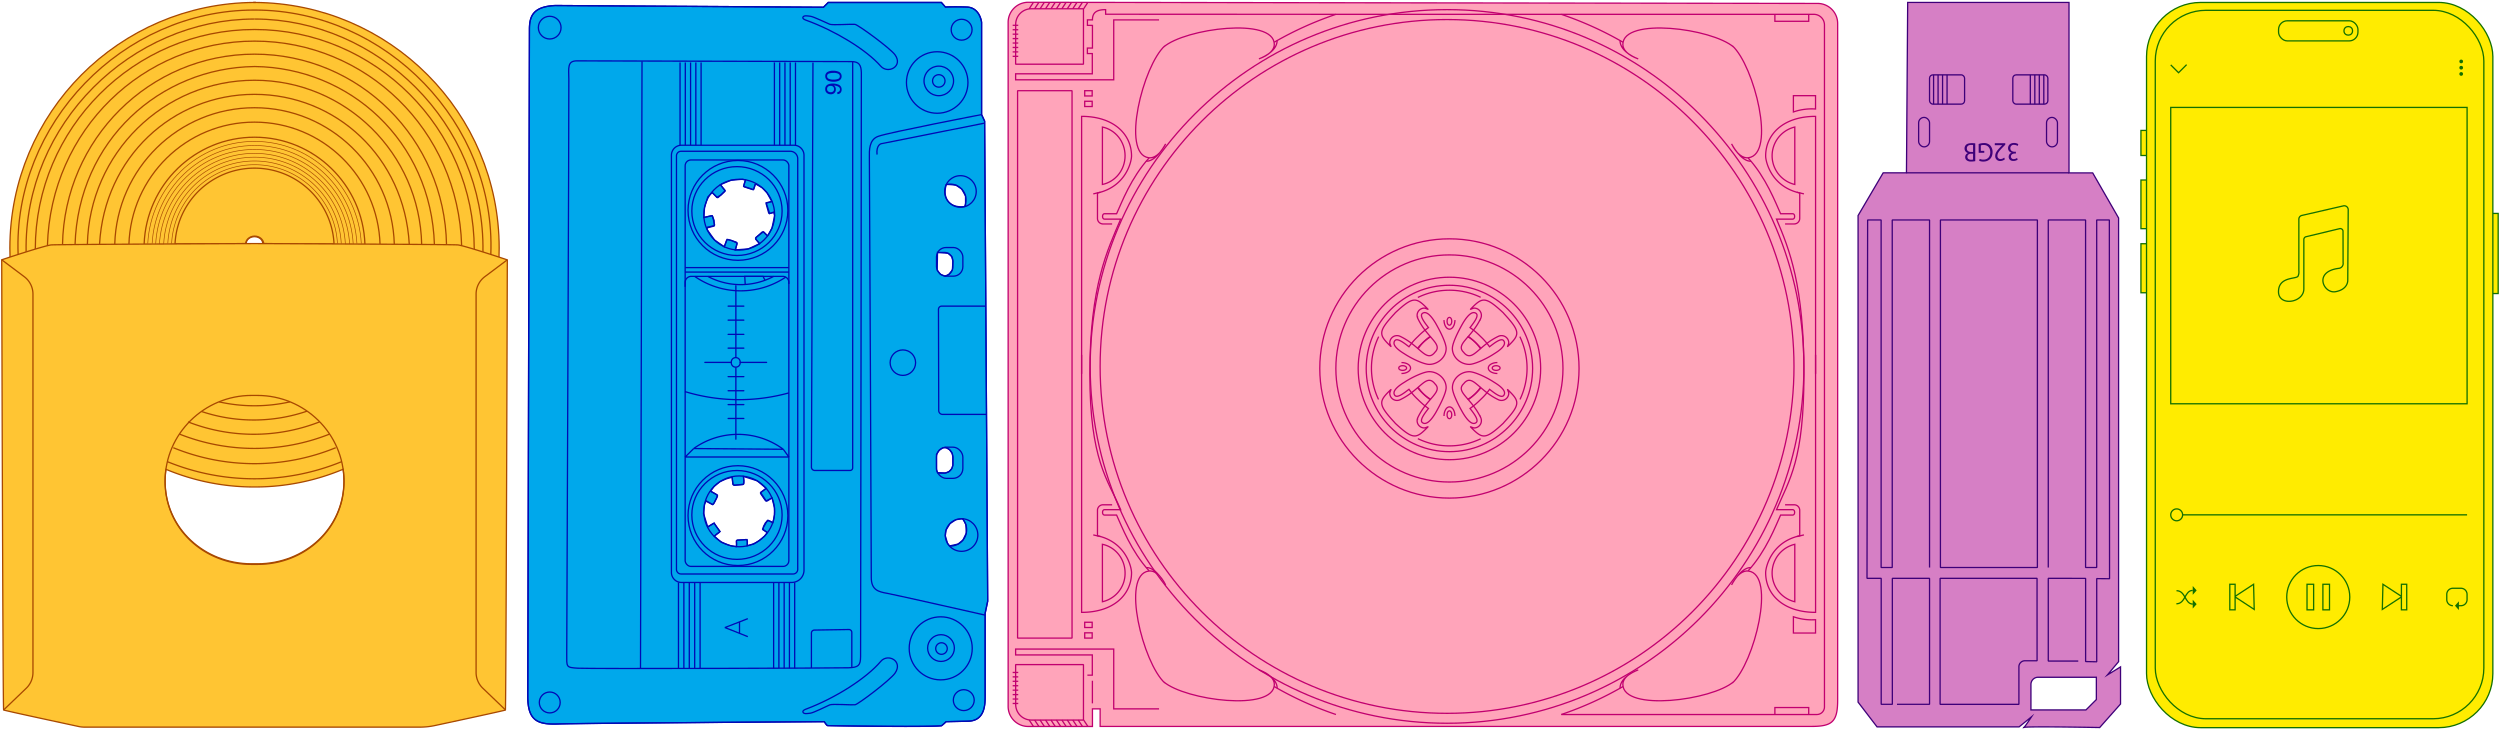 <svg xmlns="http://www.w3.org/2000/svg" viewBox="0 0 1920 560.32">
    <g id="_1280" data-name="1280">
        <a href="../website/vinyl.html" target="_top">
            <g id="Vinyl">
                <path
                    d="M195.47,1.89C91.61,2.41,7.58,86.71,7.58,190.62c0,2.31.12,6.9.12,6.9H383.24c.08-2.29.13-4.59.13-6.9C383.37,86.71,299.33,2.41,195.47,1.89ZM188.59,187.6c0-3.46,3.16-6.26,7-6.26s7,2.8,7,6.26Z"
                    fill="#ffc533" stroke="#a84800" stroke-miterlimit="10" />
                <path d="M194.49,1.87l1,0,1,0Z" fill="#ffc533" stroke="#a84800" stroke-miterlimit="10" />
                <path
                    d="M134.42,187.34a61.13,61.13,0,0,1,122.12,0l-54.75-.28c0-2.91-2.84-5.27-6.34-5.27h0c-3.5,0-6.34,2.36-6.34,5.27Z"
                    fill="none" stroke="#a84800" stroke-miterlimit="10" />
                <path d="M27.11,191.31C27.11,98.55,103,22.66,195.48,22.66S364.22,98.78,364.22,191.55" fill="none"
                    stroke="#a84800" stroke-miterlimit="10" />
                <path d="M195.47,14.62c94.39,0,177.26,80.5,175.42,178.86" fill="none" stroke="#a84800"
                    stroke-miterlimit="10" />
                <path d="M195.47,14.62c-94.38,0-177.25,80.5-175.41,178.86" fill="none" stroke="#a84800"
                    stroke-miterlimit="10" />
                <path d="M354.54,188.69c-2.47-89-73.64-157.11-159.06-157.11h0c-85.42,0-156.59,68.12-159.06,157.11"
                    fill="none" stroke="#a84800" stroke-miterlimit="10" />
                <path d="M376.94,195.42C381,95.32,296.75,7.72,195.67,7.72h-.48C94.1,7.72,9.83,95.32,13.92,195.42"
                    fill="none" stroke="#a84800" stroke-miterlimit="10" />
                <path d="M48,188C49.42,106.89,114.9,41.6,195.48,41.6S341.54,106.89,342.93,188" fill="none" stroke="#a84800"
                    stroke-miterlimit="10" />
                <path d="M333.64,188c-2.47-80.09-65.44-136-137.85-136.9h-.31C123.07,52,60.1,107.87,57.63,188" fill="none"
                    stroke="#a84800" stroke-miterlimit="10" />
                <path d="M67.11,187.75c1.52-69.92,58.41-126.12,128.37-126.12s126.85,56.2,128.37,126.11" fill="none"
                    stroke="#a84800" stroke-miterlimit="10" />
                <path d="M88.13,187.6c1.59-58.19,49.05-104.86,107.35-104.86S301.24,129.41,302.83,187.6" fill="none"
                    stroke="#a84800" stroke-miterlimit="10" />
                <path d="M99,188c1.44-52.27,44.06-94.2,96.44-94.2s95,41.93,96.44,94.2" fill="none" stroke="#a84800"
                    stroke-miterlimit="10" />
                <path d="M76.46,187.46c3.76-66.72,56.3-115,118.83-115h.19c62.52,0,115.07,48.27,118.83,115" fill="none"
                    stroke="#a84800" stroke-miterlimit="10" />
                <path d="M110.69,187.46c1.65-45.61,39-82.08,84.79-82.08s83.14,36.47,84.79,82.08" fill="none"
                    stroke="#a84800" stroke-miterlimit="10" />
                <path d="M131.81,187.06a63.75,63.75,0,0,1,127.34,0" fill="none" stroke="#a84800" stroke-miterlimit="10"
                    stroke-width="0.5" />
                <path d="M128.88,187.06a66.68,66.68,0,0,1,133.2,0" fill="none" stroke="#a84800" stroke-miterlimit="10"
                    stroke-width="0.5" />
                <path d="M125.72,187.28c1.94-37,32.43-66.57,69.76-66.57s67.82,29.55,69.76,66.57" fill="none"
                    stroke="#a84800" stroke-miterlimit="10" stroke-width="0.5" />
                <path d="M122.4,188c2-38.78,34-70.23,73.08-70.23s71,31.45,73.08,70.23" fill="none" stroke="#a84800"
                    stroke-miterlimit="10" stroke-width="0.5" />
                <path d="M119.58,187.27c2.11-40.24,35.25-72.49,75.83-72.49s73.73,32.25,75.84,72.49" fill="none"
                    stroke="#a84800" stroke-miterlimit="10" stroke-width="0.5" />
                <path d="M116.85,187.06c2.19-41.71,36.55-75.32,78.63-75.32s76.44,33.61,78.63,75.32" fill="none"
                    stroke="#a84800" stroke-miterlimit="10" stroke-width="0.5" />
                <path d="M113.48,187.06c2.28-43.5,38.12-78.47,82-78.47s79.72,35,82,78.47" fill="none" stroke="#a84800"
                    stroke-miterlimit="10" stroke-width="0.5" />
                <path
                    d="M351.68,188.11c-2.72-.31-79-.73-156.21-1.05-77.2.32-153.49.74-156.21,1.05-5.52.64-37.94,11.41-37.94,11.41S2.2,544.77,2.78,545.25,50,555.69,60.58,558a20.73,20.73,0,0,0,4.23.44H322.53a54.35,54.35,0,0,0,11.37-1.2c14.81-3.17,53.79-11.54,54.26-11.94s1.46-345.73,1.46-345.73S357.21,188.75,351.68,188.11ZM197.89,433.45h-4.84c-36.2,0-66.25-27.27-66.25-63.57a65.48,65.48,0,0,1,.53-8.33l.18-1.1A175.08,175.08,0,0,0,195,374h1a175.13,175.13,0,0,0,67.49-13.59l.17,1.1a63.69,63.69,0,0,1,.54,8.33C264.15,406.18,234.09,433.45,197.89,433.45Z"
                    fill="#ffc533" stroke="#a84800" stroke-miterlimit="10" />
                <polygon points="195.46 187.06 195.47 187.06 195.48 187.06 195.46 187.06" fill="#ffc533" stroke="#a84800"
                    stroke-miterlimit="10" />
                <path
                    d="M197.7,303.7c36.3,0,66.45,29.44,66.45,65.74S234,433,197.7,433h-4.46c-36.3,0-66.44-27.26-66.44-63.57s30.14-65.74,66.44-65.74Z"
                    fill="none" stroke="#a84800" stroke-miterlimit="10" />
                <path d="M1.32,199.52l17.32,13a16.69,16.69,0,0,1,6.67,13.35V516.5a16.74,16.74,0,0,1-5.15,12.07L2.78,545.25"
                    fill="none" stroke="#a84800" stroke-miterlimit="10" />
                <path d="M389.62,199.52l-17.32,13a16.71,16.71,0,0,0-6.66,13.35V516.51a16.7,16.7,0,0,0,5.13,12l17.39,16.69"
                    fill="none" stroke="#a84800" stroke-miterlimit="10" />
                <path d="M133.09,343.84a164.85,164.85,0,0,0,124.77,0" fill="none" stroke="#a84800" stroke-miterlimit="10" />
                <path d="M137.79,333.36a156.29,156.29,0,0,0,115.37,0" fill="none" stroke="#a84800" stroke-miterlimit="10" />
                <path d="M128.58,354.57a176.82,176.82,0,0,0,133.78,0" fill="none" stroke="#a84800" stroke-miterlimit="10" />
                <path d="M144.39,324a138.77,138.77,0,0,0,101.05,0" fill="none" stroke="#a84800" stroke-miterlimit="10" />
                <path d="M154.7,316a126.49,126.49,0,0,0,81.18-.26" fill="none" stroke="#a84800" stroke-miterlimit="10" />
                <path d="M168.16,308.61a124.79,124.79,0,0,0,54.62,0" fill="none" stroke="#a84800" stroke-miterlimit="10" />
            </g>
        </a>

        <a href="../website/cassette.html" target="_top">
            <g id="Kassett">
                <path
                    d="M428.8,556c15.85-.58,204.25-1.76,204.25-1.76s1.74,2.82,2.47,3,86,1.32,87.72,0a40.4,40.4,0,0,0,3.37-3l16.85-.37c13.14-.29,13.15-13,13.14-20V471l1.95-9.26L756.2,93.05,753.86,88V17.14S752.68,5.8,742.51,5.41s-16.43,0-16.43,0L723,1.89H636.08l-3.67,3.66L426.55,4.23C409.14,5,406.6,12.65,406.6,22.62s-1.27,512.28-1.27,512.28C405.33,553.68,413,556.62,428.8,556Zm313.28-146.5-2.6,5.31-3.68,3-6.57,1.48-1.54-2.07L726,411.49l.62-4.48,3-4.91,4.59-3,5.33-.73,2.26,4.5ZM726.69,141.78c1.82-.32,7.61.48,7.61.48l4.29,2.93,2.94,5.3v8C732.5,160.1,723,155.51,726.69,141.78ZM720,193.84l8.07.67,2.88,2.53.87,3.6-.4,6.69-2.78,3.46-2.73,1.31-3.69-1.44-2.43-3.14ZM719.22,349l2.17-3.23,2.81-1.83h2.62l2.41,1.45,2,2.77.59,2.9,0,6.27-.91,2.7-2.06,2.18-2.89,1.09L720,363l-.74-2.08ZM541.09,159.36l2.48-8.06,3.39-3.44,3.62,3.67,3-1.7,3.25-3.26-3.57-4.73,8.2-3.43,8.8-.73,2.32.44-1.46,5,7.44,2.49,1.61-4.39,5.19,3,3.69,3.84,3.69,6.68-4.35,1,2.7,8.27,3.08-1.13.72,2.81-2,9.49-3.4,6-3.35-3.08-5.5,4.28-.22,1.29,2.91,3.48-8.68,4-9.76.75,1.13-5.2-4.15-2-3.46-.83-2.18,5.61-7.45-5.14-5.7-8v-1.83l5.47-1.21-.16-4.15L547,165.67,540.6,167Zm0,228,1.21-2.77,5.06,3,1.17-1.45,1.85-3.6.59-2.18-1.69-1.14-3.47-2.06,2.61-3.56,4.53-3.7s4.75-2.09,4.89-2.14l4.44-1.27.48,4.37.41,1.32.91.5,6.88-.82.39-2.67-.4-3.31,10.62,3.41,6.86,5.76-4.23,3.31,4.23,6.35,4.48-2.32,1.9,7.64v5.35l-1,5.19-.26.83-1.9-1-1.83-.58-1.92,1.56-1.55,2.9-.27,2.29,1.67,1.37,1.47,1.07-1.95,2.63-4.33,3.62s-4.31,2.88-4.61,2.75a34,34,0,0,0-4.47,1.18L574,416l-.23-1.59h-1.23l-6,.42s-.94.25-.94.57.08,2.51.08,2.51l-.25,1.91-4.5-.76-7-2.61-5.24-4.61,1.95-1.9,2.42-1.74-2.58-3.41-2.1-3-4.85,2.88-3.23-10.36Z"
                    fill="#00a8eb" stroke="#0009b5" stroke-miterlimit="10" />
                <path
                    d="M753.86,88V17.14S752.68,5.8,742.51,5.41s-16.43,0-16.43,0L723,1.89H636.08l-3.67,3.66L426.55,4.23C409.14,5,406.6,12.65,406.6,22.62s-1.27,512.28-1.27,512.28c0,18.78,7.63,21.72,23.47,21.13s204.25-1.76,204.25-1.76,1.74,2.82,2.47,3,86,1.32,87.72,0a40.4,40.4,0,0,0,3.37-3l16.85-.37c13.14-.29,13.15-13,13.14-20V471l1.95-9.26L756.2,93.05Z"
                    fill="none" stroke="#0009b5" stroke-miterlimit="10" />
                <circle cx="723.06" cy="498.08" r="4.44" fill="none" stroke="#0009b5" stroke-miterlimit="10" />
                <circle cx="722.69" cy="497.71" r="10.27" fill="none" stroke="#0009b5" stroke-miterlimit="10" />
                <circle cx="722.47" cy="497.93" r="24.21" fill="none" stroke="#0009b5" stroke-miterlimit="10" />
                <circle cx="738.47" cy="410.9" r="12.52" fill="none" stroke="#0009b5" stroke-miterlimit="10" />
                <path d="M739.08,398.38a12.52,12.52,0,0,1-9.22,21l-.63,0" fill="none" stroke="#0009b5"
                    stroke-miterlimit="10" />
                <circle cx="693.4" cy="278.52" r="9.78" fill="none" stroke="#0009b5" stroke-miterlimit="10" />
                <circle cx="737.62" cy="147.05" r="12.13" fill="none" stroke="#0009b5" stroke-miterlimit="10" />
                <path d="M726.69,141.78a12.14,12.14,0,0,1,14,17" fill="none" stroke="#0009b5" stroke-miterlimit="10" />
                <circle cx="720.99" cy="62.14" r="4.79" fill="none" stroke="#0009b5" stroke-miterlimit="10" />
                <circle cx="720.99" cy="62.14" r="11.35" fill="none" stroke="#0009b5" stroke-miterlimit="10" />
                <circle cx="719.77" cy="63.36" r="23.62" fill="none" stroke="#0009b5" stroke-miterlimit="10" />
                <circle cx="738.53" cy="22.82" r="8.02" fill="none" stroke="#0009b5" stroke-miterlimit="10" />
                <circle cx="740.17" cy="537.71" r="8.02" fill="none" stroke="#0009b5" stroke-miterlimit="10" />
                <circle cx="422.21" cy="539.5" r="8.02" fill="none" stroke="#0009b5" stroke-miterlimit="10" />
                <rect x="719.22" y="343.43" width="20.26" height="23.97" rx="7.62"
                    transform="translate(1458.7 710.82) rotate(180)" fill="none" stroke="#0009b5" stroke-miterlimit="10" />
                <path d="M725.52,343.54a7.61,7.61,0,0,1,6.26,7.48v5.49a6.8,6.8,0,0,1-6.81,6.81h-3a7.3,7.3,0,0,1-2-.28"
                    fill="none" stroke="#0009b5" stroke-miterlimit="10" />
                <rect x="719.22" y="190.1" width="20.26" height="22" rx="7.3"
                    transform="translate(1458.7 402.2) rotate(180)" fill="none" stroke="#0009b5" stroke-miterlimit="10" />
                <path d="M725.52,212a7.18,7.18,0,0,0,6.26-6.87v-5a6.54,6.54,0,0,0-6.81-6.25h-3a8.59,8.59,0,0,0-2,.25"
                    fill="none" stroke="#0009b5" stroke-miterlimit="10" />
                <circle cx="422.17" cy="21.22" r="8.72" fill="none" stroke="#0009b5" stroke-miterlimit="10" />
                <path
                    d="M619.06,544.59c22.5-8.44,46.38-23.66,57.32-36.61,5.53-6.53,17.43-.24,11,9-3.74,5.36-28.32,24-30.74,24.29s-17.24-.81-19.37.07-12.4,6.09-14.89,6.38-4.84.81-5.65-.66S619.06,544.59,619.06,544.59Z"
                    fill="none" stroke="#0009b5" stroke-miterlimit="10" />
                <path
                    d="M619.06,15.52c22.5,8.13,46.38,22.79,57.32,35.27,5.53,6.29,17.43.23,11-8.69C683.6,36.94,659,19,656.6,18.7s-17.24.77-19.37-.07-12.4-5.87-14.89-6.15-4.84-.78-5.65.63S619.06,15.52,619.06,15.52Z"
                    fill="none" stroke="#0009b5" stroke-miterlimit="10" />
                <path
                    d="M753.86,88s-70.92,13.64-79.43,16.72c-7.07,2.56-6.83,10.81-6.75,16.44.07,5.29,1.52,312.81,1.46,322.21-.06,9.89,5.58,11.13,12.33,12.33,6.1,1.08,75.13,16.73,75.13,16.73"
                    fill="none" stroke="#0009b5" stroke-miterlimit="10" />
                <path d="M756.21,94.54l-79.42,15.82s-4,.81-3.23,8.33" fill="none" stroke="#0009b5" stroke-miterlimit="10" />
                <path d="M624.35,48.08l-1.17,310.68a2.55,2.55,0,0,0,2.55,2.56h27.13a2,2,0,0,0,2-2V47.3" fill="none"
                    stroke="#0009b5" stroke-miterlimit="10" />
                <path
                    d="M661.52,55.89c-.17-6-1.7-8.59-7.76-8.59l-210.69-.56c-7.45,0-6.34,5.23-6.2,14.23.19,11.44-1.61,431.09-1.61,441.21s-.73,10.42,8.51,11,200.09-.06,207.88-.32,9.21-1.88,9.28-8.58c0,0,.68-440,.59-448.4"
                    fill="none" stroke="#0009b5" stroke-miterlimit="10" />
                <path
                    d="M525,111.53h84.72a7.7,7.7,0,0,1,7.7,7.7V439.61a7.7,7.7,0,0,1-7.7,7.7H523.31a7.7,7.7,0,0,1-7.7-7.7V121A9.43,9.43,0,0,1,525,111.53Z"
                    transform="translate(1133.08 558.85) rotate(180)" fill="none" stroke="#0009b5" stroke-miterlimit="10" />
                <path
                    d="M523,116.18h86.09a3.53,3.53,0,0,1,3.53,3.53V437.29a3.53,3.53,0,0,1-3.53,3.53H525.24a5.74,5.74,0,0,1-5.74-5.74V119.71A3.53,3.53,0,0,1,523,116.18Z"
                    transform="translate(1132.15 557) rotate(180)" fill="none" stroke="#0009b5" stroke-miterlimit="10" />
                <rect x="526.2" y="122.84" width="79.64" height="312.16" rx="4.45"
                    transform="translate(1132.04 557.85) rotate(180)" fill="none" stroke="#0009b5" stroke-miterlimit="10" />
                <polyline points="532.74 344.49 526.2 350.98 605.84 350.98 601.55 345.04" fill="none" stroke="#0009b5"
                    stroke-linejoin="bevel" />
                <line x1="605.84" y1="205.52" x2="526.2" y2="205.52" fill="none" stroke="#0009b5" stroke-miterlimit="10" />
                <line x1="526.2" y1="208.96" x2="605.84" y2="208.96" fill="none" stroke="#0009b5" stroke-miterlimit="10" />
                <path d="M605.84,218.06V216.9a4.65,4.65,0,0,0-4.65-4.65H530.85a4.65,4.65,0,0,0-4.65,4.65v3.39" fill="none"
                    stroke="#0009b5" stroke-miterlimit="10" />
                <path d="M603.43,212.83a61.9,61.9,0,0,1-69.92-.58" fill="none" stroke="#0009b5" stroke-miterlimit="10" />
                <path d="M594.19,212.25a53.69,53.69,0,0,1-50.62,0" fill="none" stroke="#0009b5" stroke-miterlimit="10" />
                <polyline points="572.33 218.48 571.97 212.25 586.04 212.25 587.49 215.25" fill="none" stroke="#0009b5"
                    stroke-miterlimit="10" />
                <circle cx="566.74" cy="161.58" r="38.33" fill="none" stroke="#0009b5" stroke-miterlimit="10" />
                <circle cx="567.72" cy="164.87" r="27.19" fill="none" stroke="#0009b5" stroke-miterlimit="10" />
                <ellipse cx="565.99" cy="162.09" rx="34.67" ry="34.12" fill="none" stroke="#0009b5"
                    stroke-miterlimit="10" />
                <circle cx="566.74" cy="395.99" r="38.33" fill="none" stroke="#0009b5" stroke-miterlimit="10" />
                <circle cx="567.72" cy="392.71" r="27.19" fill="none" stroke="#0009b5" stroke-miterlimit="10" />
                <ellipse cx="565.99" cy="395.48" rx="34.67" ry="34.12" fill="none" stroke="#0009b5"
                    stroke-miterlimit="10" />
                <path d="M605.84,301.74a142.8,142.8,0,0,1-79.8-1" fill="none" stroke="#0009b5" stroke-miterlimit="10" />
                <path d="M532.74,344.48a58.58,58.58,0,0,1,68.81.56Z" fill="none" stroke="#0009b5" stroke-linejoin="bevel" />
                <line x1="565.15" y1="282.59" x2="565.15" y2="337.28" fill="none" stroke="#0009b5" stroke-linecap="round"
                    stroke-miterlimit="10" />
                <line x1="565.15" y1="219.44" x2="565.15" y2="274.47" fill="none" stroke="#0009b5" stroke-linecap="round"
                    stroke-miterlimit="10" />
                <line x1="571.25" y1="321.39" x2="559.21" y2="321.39" fill="none" stroke="#0009b5" stroke-linecap="round"
                    stroke-miterlimit="10" />
                <line x1="571.25" y1="310.74" x2="559.21" y2="310.74" fill="none" stroke="#0009b5" stroke-linecap="round"
                    stroke-miterlimit="10" />
                <line x1="571.25" y1="300.09" x2="559.21" y2="300.09" fill="none" stroke="#0009b5" stroke-linecap="round"
                    stroke-miterlimit="10" />
                <line x1="571.25" y1="289.25" x2="559.21" y2="289.25" fill="none" stroke="#0009b5" stroke-linecap="round"
                    stroke-miterlimit="10" />
                <line x1="571.25" y1="256.8" x2="559.21" y2="256.8" fill="none" stroke="#0009b5" stroke-linecap="round"
                    stroke-miterlimit="10" />
                <line x1="571.25" y1="245.87" x2="559.21" y2="245.87" fill="none" stroke="#0009b5" stroke-linecap="round"
                    stroke-miterlimit="10" />
                <line x1="571.25" y1="235.11" x2="559.21" y2="235.11" fill="none" stroke="#0009b5" stroke-linecap="round"
                    stroke-miterlimit="10" />
                <line x1="571.25" y1="267.37" x2="559.21" y2="267.37" fill="none" stroke="#0009b5" stroke-linecap="round"
                    stroke-miterlimit="10" />
                <ellipse cx="565.05" cy="278.31" rx="3.45" ry="3.67" fill="none" stroke="#0009b5" stroke-linecap="round"
                    stroke-miterlimit="10" />
                <line x1="561.59" y1="278.31" x2="541.34" y2="278.31" fill="none" stroke="#0009b5" stroke-linecap="round"
                    stroke-miterlimit="10" />
                <line x1="568.5" y1="278.31" x2="588.74" y2="278.31" fill="none" stroke="#0009b5" stroke-linecap="round"
                    stroke-miterlimit="10" />
                <line x1="610.93" y1="111.53" x2="610.93" y2="47.98" fill="none" stroke="#0009b5" stroke-miterlimit="10" />
                <line x1="606.88" y1="111.53" x2="606.88" y2="47.98" fill="none" stroke="#0009b5" stroke-miterlimit="10" />
                <line x1="602.84" y1="111.53" x2="602.84" y2="47.98" fill="none" stroke="#0009b5" stroke-miterlimit="10" />
                <line x1="598.8" y1="111.53" x2="598.8" y2="47.98" fill="none" stroke="#0009b5" stroke-miterlimit="10" />
                <line x1="594.75" y1="111.53" x2="594.75" y2="47.98" fill="none" stroke="#0009b5" stroke-miterlimit="10" />
                <line x1="538.44" y1="111.53" x2="538.44" y2="47.98" fill="none" stroke="#0009b5" stroke-miterlimit="10" />
                <line x1="534.4" y1="111.53" x2="534.4" y2="47.98" fill="none" stroke="#0009b5" stroke-miterlimit="10" />
                <line x1="530.36" y1="111.53" x2="530.36" y2="47.98" fill="none" stroke="#0009b5" stroke-miterlimit="10" />
                <line x1="526.31" y1="111.53" x2="526.31" y2="47.98" fill="none" stroke="#0009b5" stroke-miterlimit="10" />
                <line x1="522.27" y1="111.53" x2="522.27" y2="47.98" fill="none" stroke="#0009b5" stroke-miterlimit="10" />
                <line x1="610.32" y1="513.3" x2="610.32" y2="447.31" fill="none" stroke="#0009b5" stroke-miterlimit="10" />
                <line x1="606.28" y1="513.3" x2="606.28" y2="447.31" fill="none" stroke="#0009b5" stroke-miterlimit="10" />
                <line x1="602.23" y1="513.3" x2="602.23" y2="447.31" fill="none" stroke="#0009b5" stroke-miterlimit="10" />
                <line x1="598.19" y1="513.3" x2="598.19" y2="447.31" fill="none" stroke="#0009b5" stroke-miterlimit="10" />
                <line x1="594.15" y1="513.3" x2="594.15" y2="447.31" fill="none" stroke="#0009b5" stroke-miterlimit="10" />
                <line x1="537.68" y1="513.3" x2="537.68" y2="447.31" fill="none" stroke="#0009b5" stroke-miterlimit="10" />
                <line x1="533.52" y1="513.3" x2="533.52" y2="447.31" fill="none" stroke="#0009b5" stroke-miterlimit="10" />
                <line x1="529.37" y1="513.3" x2="529.37" y2="447.31" fill="none" stroke="#0009b5" stroke-miterlimit="10" />
                <line x1="525.21" y1="513.3" x2="525.21" y2="447.31" fill="none" stroke="#0009b5" stroke-miterlimit="10" />
                <line x1="521.06" y1="513.3" x2="521.06" y2="447.31" fill="none" stroke="#0009b5" stroke-miterlimit="10" />
                <line x1="491.9" y1="513.3" x2="493.07" y2="47.11" fill="none" stroke="#0009b5" stroke-miterlimit="10" />
                <path d="M623.17,513.08V486.19a2.29,2.29,0,0,1,2.26-2.29l26.49-.43a2.22,2.22,0,0,1,2.27,2.22v26.62"
                    fill="none" stroke="#0009b5" stroke-miterlimit="10" />
                <path d="M757.64,318.27h-33.7a3,3,0,0,1-3-2.95l-.2-77.73a2.47,2.47,0,0,1,2.47-2.48H756.6" fill="none"
                    stroke="#0009b5" stroke-miterlimit="10" />
                <polyline points="574.33 475.12 556.74 481.96 574.33 488.95" fill="none" stroke="#0009b5"
                    stroke-linejoin="bevel" />
                <line x1="567.94" y1="477.61" x2="567.94" y2="486.41" fill="none" stroke="#0009b5"
                    stroke-linejoin="bevel" />
                <path d="M574,419.15l-.18-3.92a.89.89,0,0,0-.94-.84l-6.51.43a.86.86,0,0,0-.8.89l.15,4.09" fill="none"
                    stroke="#0009b5" stroke-miterlimit="10" />
                <path d="M548.39,411.82l3.9-2.84a.91.91,0,0,0,.21-1.24l-3.69-5.45a.79.79,0,0,0-1.07-.23l-4.39,2.7"
                    fill="none" stroke="#0009b5" stroke-miterlimit="10" />
                <path d="M541.74,384.69l5,2.55a1,1,0,0,0,1.39-.45l2.78-5.4a1.13,1.13,0,0,0-.46-1.51l-5.06-2.72" fill="none"
                    stroke="#0009b5" stroke-miterlimit="10" />
                <path d="M562.25,366.07l.56,5.57a1.15,1.15,0,0,0,1.22,1l6-.38a1.42,1.42,0,0,0,1.33-1.54l-.42-5.06"
                    fill="none" stroke="#0009b5" stroke-miterlimit="10" />
                <path d="M588.4,375.05l-3.86,2.81a1,1,0,0,0-.25,1.44l3.31,4.84a1.45,1.45,0,0,0,2,.4l3.3-2.15" fill="none"
                    stroke="#0009b5" stroke-miterlimit="10" />
                <path d="M593.49,401.4l-3.41-1.76a.65.65,0,0,0-.87.26l-3.48,6.18a.62.62,0,0,0,.22.83l3.51,2.12" fill="none"
                    stroke="#0009b5" stroke-miterlimit="10" />
                <path d="M580.19,141.21,579.07,145a.87.87,0,0,1-1.11.59l-6.21-2a.85.85,0,0,1-.57-1.05l1.12-3.93" fill="none"
                    stroke="#0009b5" stroke-miterlimit="10" />
                <path d="M553.53,142.21l3.11,3.69a.91.91,0,0,1-.09,1.26l-4.88,4.41a.78.78,0,0,1-1.09,0L547,147.86"
                    fill="none" stroke="#0009b5" stroke-miterlimit="10" />
                <path d="M540.6,167l5.49-1.28a1.05,1.05,0,0,1,1.25.78l1.41,5.9a1.12,1.12,0,0,1-.81,1.35l-5.56,1.44"
                    fill="none" stroke="#0009b5" stroke-miterlimit="10" />
                <path d="M556.08,190l1.87-5.28a1.15,1.15,0,0,1,1.43-.72l5.7,1.8a1.4,1.4,0,0,1,.92,1.8l-1.6,4.82" fill="none"
                    stroke="#0009b5" stroke-miterlimit="10" />
                <path d="M583.61,187.46l-3.07-3.65a1,1,0,0,1,.1-1.45l4.37-3.91a1.43,1.43,0,0,1,2,.08l2.7,2.88" fill="none"
                    stroke="#0009b5" stroke-miterlimit="10" />
                <path d="M594.84,163.09l-3.73.9a.66.66,0,0,1-.78-.46l-1.9-6.84a.61.61,0,0,1,.41-.75l3.92-1.22" fill="none"
                    stroke="#0009b5" stroke-miterlimit="10" />
                <path
                    d="M643.07,70.71a1.94,1.94,0,0,0,1.76-1,2.22,2.22,0,0,0,.26-1.06,2.38,2.38,0,0,0-.92-1.88,7.45,7.45,0,0,0-3.73-1.1A2.77,2.77,0,0,1,641.58,67a4,4,0,0,1,.33,1.62,3.63,3.63,0,0,1-1.1,2.8,4,4,0,0,1-2.83,1,4.53,4.53,0,0,1-2.93-1,3.58,3.58,0,0,1-1.27-3,3.68,3.68,0,0,1,2.41-3.69,8.4,8.4,0,0,1,3.31-.57,10.88,10.88,0,0,1,4,.68,3.89,3.89,0,0,1,2.89,3.79,3.65,3.65,0,0,1-.94,2.72,3.2,3.2,0,0,1-2.36.93Zm-3.11-4a2.52,2.52,0,0,0-2.1-.76,2.7,2.7,0,0,0-2,.68,2.34,2.34,0,0,0-.67,1.73,2.27,2.27,0,0,0,.76,1.79,3,3,0,0,0,2,.66,2.88,2.88,0,0,0,1.9-.58,2.26,2.26,0,0,0,.7-1.85A2.61,2.61,0,0,0,640,66.71Z"
                    fill="#0009b5" />
                <path
                    d="M635.76,55.14a8.66,8.66,0,0,1,4.14-.82,10,10,0,0,1,4.12.74,3.64,3.64,0,0,1,2.34,3.52,3.52,3.52,0,0,1-1.91,3.28,8.74,8.74,0,0,1-4.29.9,10.58,10.58,0,0,1-3.58-.54,3.69,3.69,0,0,1-2.78-3.65A3.61,3.61,0,0,1,635.76,55.14Zm8.14,1.55A7.56,7.56,0,0,0,640,56a9.77,9.77,0,0,0-3.43.51,1.94,1.94,0,0,0-1.35,2,2.1,2.1,0,0,0,1.28,2,9,9,0,0,0,3.76.62,9.2,9.2,0,0,0,3-.4,2.19,2.19,0,0,0,1.73-2.1A2.17,2.17,0,0,0,643.9,56.69Z"
                    fill="#0009b5" />
            </g>
        </a>

        <a href="../website/cd.html" target="_top">
            <g id="Cd">
                <path
                    d="M1411.32,18v519.9c0,17.13-4.82,20-20.69,20H844.91V544.41H839v13.52H789.65a15.4,15.4,0,0,1-15.4-15.4V17.16a15.41,15.41,0,0,1,15.4-15.4l606.27.88a15.39,15.39,0,0,1,15.4,15.4"
                    fill="#ffa4ba" stroke="#c1006f" stroke-miterlimit="10" />
                <circle cx="1113.15" cy="282.98" r="63.9" fill="none" stroke="#c1006f" stroke-miterlimit="10" />
                <path d="M1137.15,337a55.64,55.64,0,0,1-48.24-.12" fill="none" stroke="#c1006f" stroke-miterlimit="10" />
                <path
                    d="M854.11,172h-7a4.25,4.25,0,0,1-4.25-4.26l0-19.53c21.89-4.89,26.16-24.17,26.16-28.37,0-16.83-13.75-30.47-38.34-30.47V287.14"
                    fill="none" stroke="#c1006f" stroke-miterlimit="10" />
                <path
                    d="M880.29,123.82c7.85.31,14.92-13.33,14.92-13.33-3.89,7.73-8.7,11.23-12.93,10.67-21.53-2.89-4.46-70.76,12.33-86l-1,1C910.27,21.74,978.27,13,978.67,34c.08,4.13-3.86,8.36-11.82,11.22,0,0,14-4.91,14-14.12"
                    fill="none" stroke="#c1006f" stroke-linejoin="bevel" />
                <path d="M978.51,32.48A263.47,263.47,0,0,1,1026,11" fill="none" stroke="#c1006f" stroke-linejoin="bevel" />
                <path d="M846.66,97.56c9.92,2.06,17.39,11.16,17.39,22.06s-7.48,20-17.41,22.06Z" fill="none" stroke="#c1006f"
                    stroke-miterlimit="10" />
                <rect x="781.5" y="69.66" width="41.83" height="420.39" fill="none" stroke="#c1006f"
                    stroke-linejoin="bevel" />
                <path d="M780,49.3H832.1V6.73H792.05a12,12,0,0,0-12,12Z" fill="none" stroke="#c1006f"
                    stroke-linejoin="bevel" />
                <line x1="777.73" y1="43.27" x2="782.01" y2="43.27" fill="none" stroke="#c1006f" stroke-linejoin="bevel" />
                <line x1="777.73" y1="39.86" x2="782.01" y2="39.86" fill="none" stroke="#c1006f" stroke-linejoin="bevel" />
                <line x1="777.73" y1="36.46" x2="782.01" y2="36.46" fill="none" stroke="#c1006f" stroke-linejoin="bevel" />
                <line x1="777.73" y1="33.06" x2="782.01" y2="33.06" fill="none" stroke="#c1006f" stroke-linejoin="bevel" />
                <line x1="777.73" y1="29.65" x2="782.01" y2="29.65" fill="none" stroke="#c1006f" stroke-linejoin="bevel" />
                <line x1="777.73" y1="26.25" x2="782.01" y2="26.25" fill="none" stroke="#c1006f" stroke-linejoin="bevel" />
                <line x1="777.73" y1="22.84" x2="782.01" y2="22.84" fill="none" stroke="#c1006f" stroke-linejoin="bevel" />
                <line x1="777.73" y1="19.44" x2="782.01" y2="19.44" fill="none" stroke="#c1006f" stroke-linejoin="bevel" />
                <line x1="790.42" y1="6.73" x2="793.69" y2="1.77" fill="none" stroke="#c1006f" stroke-linejoin="bevel" />
                <line x1="794.6" y1="6.73" x2="797.87" y2="1.77" fill="none" stroke="#c1006f" stroke-linejoin="bevel" />
                <line x1="798.78" y1="6.73" x2="802.05" y2="1.77" fill="none" stroke="#c1006f" stroke-linejoin="bevel" />
                <line x1="802.97" y1="6.73" x2="806.24" y2="1.77" fill="none" stroke="#c1006f" stroke-linejoin="bevel" />
                <line x1="807.15" y1="6.73" x2="810.42" y2="1.77" fill="none" stroke="#c1006f" stroke-linejoin="bevel" />
                <line x1="811.33" y1="6.73" x2="814.6" y2="1.77" fill="none" stroke="#c1006f" stroke-linejoin="bevel" />
                <line x1="815.51" y1="6.73" x2="818.78" y2="1.77" fill="none" stroke="#c1006f" stroke-linejoin="bevel" />
                <line x1="819.69" y1="6.73" x2="822.96" y2="1.77" fill="none" stroke="#c1006f" stroke-linejoin="bevel" />
                <line x1="823.88" y1="6.73" x2="827.15" y2="1.77" fill="none" stroke="#c1006f" stroke-linejoin="bevel" />
                <line x1="828.06" y1="6.73" x2="831.33" y2="1.77" fill="none" stroke="#c1006f" stroke-linejoin="bevel" />
                <line x1="832.24" y1="6.73" x2="835.51" y2="1.77" fill="none" stroke="#c1006f" stroke-linejoin="bevel" />
                <path
                    d="M890.15,15.29H855.34v46H780V56.68h58.89s0-6.31,0-5.93V41.14H835.1V36.91H839V19.52l-3.86-.06V15.27H839C839,9.76,842,7.4,849.12,7.4v3.53L1026,11h367a8.19,8.19,0,0,1,8.19,8.19V542.89a5.86,5.86,0,0,1-5.86,5.86l-19.39,0-176.84,0"
                    fill="none" stroke="#c1006f" stroke-miterlimit="10" />
                <rect x="833.06" y="77.77" width="5.73" height="4.04" fill="none" stroke="#c1006f" stroke-miterlimit="10" />
                <rect x="833.06" y="69.66" width="5.73" height="4.04" fill="none" stroke="#c1006f" stroke-miterlimit="10" />
                <path
                    d="M882.55,438.47c-13.88-15.16-21.16-34.51-25-42.9h-9.38c-1.9,0-1.9-4.15,0-4.15h12.5C850.75,368.08,837,353.69,837,287.14c0-68,13.75-95.51,23.68-118.85h-12.5c-1.9,0-1.9-4.15,0-4.15h9.38c3.83-8.4,11.11-27.74,25-42.91"
                    fill="none" stroke="#c1006f" stroke-miterlimit="10" />
                <path
                    d="M854.11,387.68h-7a4.24,4.24,0,0,0-4.25,4.25l0,19.54c21.89,4.89,26.16,24.17,26.16,28.37,0,16.82-13.75,30.46-38.34,30.46V272.56"
                    fill="none" stroke="#c1006f" stroke-miterlimit="10" />
                <path
                    d="M880.29,435.89c7.85-.32,14.92,13.32,14.92,13.32-3.89-7.73-8.7-11.23-12.93-10.66-21.53,2.88-4.46,70.76,12.33,86l-1-1c16.69,14.41,84.69,23.15,85.09,2.12.08-4.12-3.86-8.35-11.82-11.22,0,0,14,4.92,14,14.13"
                    fill="none" stroke="#c1006f" stroke-linejoin="bevel" />
                <path d="M978.51,527.22A262.76,262.76,0,0,0,1026,548.74" fill="none" stroke="#c1006f"
                    stroke-linejoin="bevel" />
                <line x1="839.62" y1="148.91" x2="845.15" y2="147.61" fill="none" stroke="#c1006f"
                    stroke-linejoin="bevel" />
                <line x1="845.15" y1="412.09" x2="839.62" y2="410.8" fill="none" stroke="#c1006f" stroke-linejoin="bevel" />
                <path d="M846.66,462.14a22.3,22.3,0,0,0,17.39-22.06c0-10.91-7.48-20-17.41-22.06Z" fill="none"
                    stroke="#c1006f" stroke-miterlimit="10" />
                <path d="M780,510.41H832.1V553H792.05a12,12,0,0,1-12-12Z" fill="none" stroke="#c1006f"
                    stroke-linejoin="bevel" />
                <line x1="777.73" y1="516.44" x2="782.01" y2="516.44" fill="none" stroke="#c1006f"
                    stroke-linejoin="bevel" />
                <line x1="777.73" y1="519.84" x2="782.01" y2="519.84" fill="none" stroke="#c1006f"
                    stroke-linejoin="bevel" />
                <line x1="777.73" y1="523.24" x2="782.01" y2="523.24" fill="none" stroke="#c1006f"
                    stroke-linejoin="bevel" />
                <line x1="777.73" y1="526.65" x2="782.01" y2="526.65" fill="none" stroke="#c1006f"
                    stroke-linejoin="bevel" />
                <line x1="777.73" y1="530.05" x2="782.01" y2="530.05" fill="none" stroke="#c1006f"
                    stroke-linejoin="bevel" />
                <line x1="777.73" y1="533.46" x2="782.01" y2="533.46" fill="none" stroke="#c1006f"
                    stroke-linejoin="bevel" />
                <line x1="777.73" y1="536.86" x2="782.01" y2="536.86" fill="none" stroke="#c1006f"
                    stroke-linejoin="bevel" />
                <line x1="777.73" y1="540.27" x2="782.01" y2="540.27" fill="none" stroke="#c1006f"
                    stroke-linejoin="bevel" />
                <line x1="790.42" y1="552.98" x2="793.69" y2="557.93" fill="none" stroke="#c1006f"
                    stroke-linejoin="bevel" />
                <line x1="794.6" y1="552.98" x2="797.87" y2="557.93" fill="none" stroke="#c1006f" stroke-linejoin="bevel" />
                <line x1="798.78" y1="552.98" x2="802.05" y2="557.93" fill="none" stroke="#c1006f"
                    stroke-linejoin="bevel" />
                <line x1="802.97" y1="552.98" x2="806.24" y2="557.93" fill="none" stroke="#c1006f"
                    stroke-linejoin="bevel" />
                <line x1="807.15" y1="552.98" x2="810.42" y2="557.93" fill="none" stroke="#c1006f"
                    stroke-linejoin="bevel" />
                <line x1="811.33" y1="552.98" x2="814.6" y2="557.93" fill="none" stroke="#c1006f" stroke-linejoin="bevel" />
                <line x1="815.51" y1="552.98" x2="818.78" y2="557.93" fill="none" stroke="#c1006f"
                    stroke-linejoin="bevel" />
                <line x1="819.69" y1="552.98" x2="822.96" y2="557.93" fill="none" stroke="#c1006f"
                    stroke-linejoin="bevel" />
                <line x1="823.88" y1="552.98" x2="827.15" y2="557.93" fill="none" stroke="#c1006f"
                    stroke-linejoin="bevel" />
                <line x1="828.06" y1="552.98" x2="831.33" y2="557.93" fill="none" stroke="#c1006f"
                    stroke-linejoin="bevel" />
                <line x1="832.24" y1="552.98" x2="835.51" y2="557.93" fill="none" stroke="#c1006f"
                    stroke-linejoin="bevel" />
                <line x1="838.96" y1="522.8" x2="838.96" y2="540.18" fill="none" stroke="#c1006f" stroke-miterlimit="10" />
                <path d="M890.15,544.41H855.34V498.47H780V503h58.89s0,6.3,0,5.93v9.6H835.1" fill="none" stroke="#c1006f"
                    stroke-miterlimit="10" />
                <rect x="833.06" y="477.89" width="5.73" height="4.04" fill="none" stroke="#c1006f"
                    stroke-miterlimit="10" />
                <rect x="833.06" y="486.01" width="5.73" height="4.04" fill="none" stroke="#c1006f"
                    stroke-miterlimit="10" />
                <path
                    d="M1370.94,172h7a4.25,4.25,0,0,0,4.25-4.26l0-19.53c-21.89-4.89-26.17-24.17-26.17-28.37,0-16.83,13.75-30.47,38.34-30.47V287.14"
                    fill="none" stroke="#c1006f" stroke-miterlimit="10" />
                <path
                    d="M1344.76,123.82c-7.85.31-14.92-13.33-14.92-13.33,3.89,7.73,8.7,11.23,12.93,10.67,21.53-2.89,4.47-70.76-12.32-86l1,1c-16.7-14.42-84.7-23.15-85.1-2.13-.08,4.13,3.86,8.36,11.82,11.22,0,0-14-4.91-14-14.12"
                    fill="none" stroke="#c1006f" stroke-linejoin="bevel" />
                <path d="M1246.54,32.48A263.47,263.47,0,0,0,1199.09,11" fill="none" stroke="#c1006f"
                    stroke-linejoin="bevel" />
                <line x1="1385.43" y1="148.91" x2="1379.91" y2="147.61" fill="none" stroke="#c1006f"
                    stroke-linejoin="bevel" />
                <path d="M1378.4,97.56a22.68,22.68,0,0,0,0,44.12Z" fill="none" stroke="#c1006f" stroke-miterlimit="10" />
                <path
                    d="M1342.5,438.47c13.89-15.16,21.16-34.51,25-42.9h9.37c1.9,0,1.9-4.15,0-4.15h-12.5c9.93-23.34,21.06-37.73,21.06-104.28,0-68-11.13-95.51-21.06-118.85h12.5c1.9,0,1.9-4.15,0-4.15h-9.37c-3.84-8.4-11.11-27.74-25-42.91"
                    fill="none" stroke="#c1006f" stroke-miterlimit="10" />
                <path
                    d="M1370.94,387.68h7a4.24,4.24,0,0,1,4.25,4.25l0,19.54c-21.89,4.89-26.17,24.17-26.17,28.37,0,16.82,13.75,30.46,38.34,30.46V272.56"
                    fill="none" stroke="#c1006f" stroke-miterlimit="10" />
                <path
                    d="M1344.76,435.89c-7.85-.32-14.92,13.32-14.92,13.32,3.89-7.73,8.7-11.23,12.93-10.66,21.53,2.88,4.47,70.76-12.32,86l1-1c-16.7,14.41-84.7,23.15-85.1,2.12-.08-4.12,3.86-8.35,11.82-11.22,0,0-14,4.92-14,14.13"
                    fill="none" stroke="#c1006f" stroke-linejoin="bevel" />
                <path d="M1246.54,527.22a262.76,262.76,0,0,1-47.45,21.52" fill="none" stroke="#c1006f"
                    stroke-linejoin="bevel" />
                <line x1="1385.43" y1="410.8" x2="1379.91" y2="412.09" fill="none" stroke="#c1006f"
                    stroke-linejoin="bevel" />
                <path d="M1378.4,462.14a22.68,22.68,0,0,1,0-44.12Z" fill="none" stroke="#c1006f" stroke-miterlimit="10" />
                <polyline points="1363.11 10.96 1363.11 16.35 1389.09 16.35 1389.09 10.96" fill="none" stroke="#c1006f"
                    stroke-miterlimit="10" />
                <polyline points="1363.11 548.78 1363.11 543.39 1389.09 543.39 1389.09 548.78" fill="none" stroke="#c1006f"
                    stroke-miterlimit="10" />
                <path d="M1377.33,473.65a42.57,42.57,0,0,0,17,2.28v10.25h-17Z" fill="none" stroke="#c1006f"
                    stroke-miterlimit="10" />
                <path d="M1377.33,86a42.57,42.57,0,0,1,17-2.28V73.46h-17Z" fill="none" stroke="#c1006f"
                    stroke-miterlimit="10" />
                <path
                    d="M1102.5,317.16c-1.7,2.79-6.35,10.25-10.1,7.41-2.45-1.85,2-7.38,4.67-10.87a58.69,58.69,0,0,1-8.16-6.92,48.35,48.35,0,0,1-6.81-7.81c-3.49,2.66-9,7.12-10.87,4.67-2.84-3.75,4.62-8.4,7.41-10.1,6-4,15.15-8.1,18.95-8.1,6.75,0,13.05,5.5,13.05,12.25C1110.64,301.78,1106.2,310.71,1102.5,317.16Z"
                    fill="none" stroke="#c1006f" stroke-miterlimit="10" />
                <path d="M1099,306.78a28.13,28.13,0,0,1-10-9.56" fill="none" stroke="#c1006f" stroke-miterlimit="10" />
                <path
                    d="M1070.9,324.29c-13.06-14.1-11.87-16.12-2.85-25,.68-.62-.7,1.72-.7,2.7a5.54,5.54,0,0,0,5.53,5.54,5.1,5.1,0,0,0,1.88-.33l.08,0c15.42-7.1,20.1-19.88,26.48-13.27l.63.76c6.61,6.38-6.17,11.06-13.27,26.48l0,.08a5.1,5.1,0,0,0-.33,1.88,5.54,5.54,0,0,0,5.54,5.53c1,0,3.32-1.38,2.7-.7-8.9,9-10.92,10.21-25-2.85Z"
                    fill="none" stroke="#c1006f" stroke-miterlimit="10" />
                <path d="M1098.36,306.92a55.54,55.54,0,0,1-9.7-9.13" fill="none" stroke="#c1006f" stroke-miterlimit="10" />
                <path
                    d="M1123.55,317.16c1.7,2.79,6.35,10.25,10.11,7.41,2.44-1.85-2-7.38-4.67-10.87a58.69,58.69,0,0,0,8.16-6.92A48.9,48.9,0,0,0,1144,299c3.48,2.66,9,7.12,10.87,4.67,2.83-3.75-4.62-8.4-7.41-10.1-6-4-15.16-8.1-19-8.1-6.76,0-13,5.5-13,12.25C1115.42,301.78,1119.85,310.71,1123.55,317.16Z"
                    fill="none" stroke="#c1006f" stroke-miterlimit="10" />
                <path d="M1127.1,306.78a28.16,28.16,0,0,0,10.05-9.56" fill="none" stroke="#c1006f" stroke-miterlimit="10" />
                <path
                    d="M1155.15,324.29c13.07-14.1,11.88-16.12,2.85-25-.67-.62.71,1.72.71,2.7a5.54,5.54,0,0,1-5.54,5.54,5,5,0,0,1-1.87-.33l-.08,0c-15.43-7.1-20.11-19.88-26.48-13.27l-.64.76c-6.6,6.38,6.17,11.06,13.28,26.48l0,.08a5.09,5.09,0,0,1,.32,1.88,5.53,5.53,0,0,1-5.53,5.53c-1,0-3.32-1.38-2.7-.7,8.89,9,10.91,10.21,25-2.85Z"
                    fill="none" stroke="#c1006f" stroke-miterlimit="10" />
                <path d="M1127.69,306.92a55.19,55.19,0,0,0,9.7-9.13" fill="none" stroke="#c1006f" stroke-miterlimit="10" />
                <ellipse cx="1113.15" cy="318.55" rx="1.81" ry="3.01" fill="none" stroke="#c1006f" stroke-miterlimit="10" />
                <path d="M1109,319.48c0-3.87,1.88-7,4.2-7s4.2,3.13,4.2,7" fill="none" stroke="#c1006f"
                    stroke-miterlimit="10" />
                <path d="M1137.15,228.33a55.64,55.64,0,0,0-48.24.12" fill="none" stroke="#c1006f" stroke-miterlimit="10" />
                <path d="M1058.71,306.77a55.73,55.73,0,0,1,.12-48.24" fill="none" stroke="#c1006f" stroke-miterlimit="10" />
                <path d="M1167.35,306.77a55.73,55.73,0,0,0-.12-48.24" fill="none" stroke="#c1006f" stroke-miterlimit="10" />
                <path
                    d="M1102.5,248.13c-1.7-2.79-6.35-10.25-10.1-7.41-2.45,1.85,2,7.39,4.67,10.87a58.69,58.69,0,0,0-8.16,6.92,48.87,48.87,0,0,0-6.81,7.81c-3.49-2.66-9-7.12-10.87-4.67-2.84,3.76,4.62,8.4,7.41,10.11,6,4,15.15,8.09,18.95,8.09,6.75,0,13.05-5.5,13.05-12.25C1110.64,263.52,1106.2,254.58,1102.5,248.13Z"
                    fill="none" stroke="#c1006f" stroke-miterlimit="10" />
                <path d="M1099,258.51a28.22,28.22,0,0,0-10,9.56" fill="none" stroke="#c1006f" stroke-miterlimit="10" />
                <path
                    d="M1070.9,241c-13.06,14.11-11.87,16.13-2.85,25,.68.62-.7-1.72-.7-2.7a5.54,5.54,0,0,1,5.53-5.54,5.1,5.1,0,0,1,1.88.33l.08,0c15.42,7.1,20.1,19.88,26.48,13.27l.63-.76c6.61-6.37-6.17-11-13.27-26.48l0-.08a5,5,0,0,1-.33-1.87,5.54,5.54,0,0,1,5.54-5.54c1,0,3.32,1.38,2.7.71-8.9-9-10.92-10.22-25,2.85Z"
                    fill="none" stroke="#c1006f" stroke-miterlimit="10" />
                <path d="M1098.36,258.37a55.23,55.23,0,0,0-9.7,9.14" fill="none" stroke="#c1006f" stroke-miterlimit="10" />
                <path
                    d="M1123.55,248.13c1.7-2.79,6.35-10.25,10.11-7.41,2.44,1.85-2,7.39-4.67,10.87a58.69,58.69,0,0,1,8.16,6.92,49.43,49.43,0,0,1,6.81,7.81c3.48-2.66,9-7.12,10.87-4.67,2.83,3.76-4.62,8.4-7.41,10.11-6,4-15.16,8.09-19,8.09-6.76,0-13-5.5-13-12.25C1115.42,263.52,1119.85,254.58,1123.55,248.13Z"
                    fill="none" stroke="#c1006f" stroke-miterlimit="10" />
                <path d="M1127.1,258.51a28.25,28.25,0,0,1,10.05,9.56" fill="none" stroke="#c1006f" stroke-miterlimit="10" />
                <path
                    d="M1155.15,241c13.07,14.11,11.88,16.13,2.85,25-.67.62.71-1.72.71-2.7a5.54,5.54,0,0,0-5.54-5.54,5,5,0,0,0-1.87.33l-.08,0c-15.43,7.1-20.11,19.88-26.48,13.27l-.64-.76c-6.6-6.37,6.17-11,13.28-26.48l0-.08a5,5,0,0,0,.32-1.87,5.53,5.53,0,0,0-5.53-5.54c-1,0-3.32,1.38-2.7.71,8.89-9,10.91-10.22,25,2.85Z"
                    fill="none" stroke="#c1006f" stroke-miterlimit="10" />
                <path d="M1127.69,258.37a54.88,54.88,0,0,1,9.7,9.14" fill="none" stroke="#c1006f" stroke-miterlimit="10" />
                <ellipse cx="1113.15" cy="246.75" rx="1.81" ry="3.01" fill="none" stroke="#c1006f" stroke-miterlimit="10" />
                <path d="M1109,245.82c0,3.86,1.88,7,4.2,7s4.2-3.14,4.2-7" fill="none" stroke="#c1006f"
                    stroke-miterlimit="10" />
                <ellipse cx="1077.25" cy="282.65" rx="3.01" ry="1.81" fill="none" stroke="#c1006f" stroke-miterlimit="10" />
                <path d="M1076.32,278.44c3.87,0,7,1.89,7,4.21s-3.13,4.2-7,4.2" fill="none" stroke="#c1006f"
                    stroke-miterlimit="10" />
                <ellipse cx="1149.05" cy="282.65" rx="3.01" ry="1.81" fill="none" stroke="#c1006f" stroke-miterlimit="10" />
                <path d="M1150,278.44c-3.87,0-7,1.89-7,4.21s3.13,4.2,7,4.2" fill="none" stroke="#c1006f"
                    stroke-miterlimit="10" />
                <ellipse cx="1111.34" cy="281.43" rx="274.06" ry="274.03" fill="none" stroke="#c1006f"
                    stroke-miterlimit="10" />
                <ellipse cx="1111.34" cy="281.43" rx="266.44" ry="266.41" fill="none" stroke="#c1006f"
                    stroke-miterlimit="10" />
                <circle cx="1113.15" cy="282.98" r="70.07" fill="none" stroke="#c1006f" stroke-miterlimit="10" />
                <circle cx="1113.15" cy="282.98" r="99.56" fill="none" stroke="#c1006f" stroke-miterlimit="10" />
                <circle cx="1113.15" cy="282.98" r="87.21" fill="none" stroke="#c1006f" stroke-miterlimit="10" />
            </g>
        </a>

        <a href="../website/download.html" target="_top">
            <g id="Nedladdning">
                <path d="M1554.14,558.74c0,.17.14.1.38-.15C1554.27,558.64,1554.14,558.69,1554.14,558.74Z" fill="#d67fc5"
                    stroke="#3e0079" stroke-miterlimit="10" />
                <path
                    d="M1618.47,518.36l8.61-10.22V167.43l-19.9-34.64H1589V1.87h-123.9l-.94,130.86h-17.88L1427,165.56V539.23l14.56,19h109.14l9.5-7.74s-4.38,6.75-5.71,8.11c5-.88,58.07.15,58.07.15l16-18.07v-28.5ZM1610,537.24l-8,8h-42.24V525.63a5.5,5.5,0,0,1,5.5-5.5H1610Z"
                    fill="#d67fc5" stroke="#3e0079" stroke-miterlimit="10" />
                <rect x="1481.89" y="57.5" width="26.91" height="22.46" rx="2.57" fill="none" stroke="#3e0079"
                    stroke-miterlimit="10" />
                <line x1="1495.34" y1="57.5" x2="1495.34" y2="79.97" fill="none" stroke="#3e0079" stroke-miterlimit="10" />
                <line x1="1491.89" y1="79.97" x2="1491.89" y2="57.5" fill="none" stroke="#3e0079" stroke-miterlimit="10" />
                <line x1="1488.44" y1="57.5" x2="1488.44" y2="79.97" fill="none" stroke="#3e0079" stroke-miterlimit="10" />
                <line x1="1484.99" y1="57.5" x2="1484.99" y2="79.97" fill="none" stroke="#3e0079" stroke-miterlimit="10" />
                <rect x="1545.84" y="57.5" width="26.91" height="22.46" rx="2.57" fill="none" stroke="#3e0079"
                    stroke-miterlimit="10" />
                <line x1="1559.29" y1="57.5" x2="1559.29" y2="79.97" fill="none" stroke="#3e0079" stroke-miterlimit="10" />
                <line x1="1562.74" y1="79.97" x2="1562.74" y2="57.5" fill="none" stroke="#3e0079" stroke-miterlimit="10" />
                <line x1="1566.19" y1="57.5" x2="1566.19" y2="79.97" fill="none" stroke="#3e0079" stroke-miterlimit="10" />
                <line x1="1569.64" y1="57.5" x2="1569.64" y2="79.97" fill="none" stroke="#3e0079" stroke-miterlimit="10" />
                <rect x="1571.74" y="90.17" width="8.38" height="22.62" rx="4.19" fill="none" stroke="#3e0079"
                    stroke-linejoin="bevel" />
                <rect x="1473.51" y="90.17" width="8.38" height="22.62" rx="4.19" fill="none" stroke="#3e0079"
                    stroke-linejoin="bevel" />
                <path
                    d="M1549.58,112.09a5.48,5.48,0,0,0-2.79-.84,2.53,2.53,0,0,0-2.84,2.6c0,1.89,1.6,2.69,3.25,2.69h1v1.37h-1c-1.24,0-2.81.68-2.81,2.28a2,2,0,0,0,2.21,2,4.45,4.45,0,0,0,2.51-.89l.45,1.32a5.71,5.71,0,0,1-3.29,1c-2.48,0-3.6-1.57-3.6-3.2a3.31,3.31,0,0,1,2.32-3.17v0a3.43,3.43,0,0,1-2.8-3.46c0-2.15,1.56-4,4.58-4a6,6,0,0,1,3.27.91Z"
                    fill="#3e0079" />
                <path
                    d="M1540.05,110v1.12l-1.33,1.39c-3.21,3.27-4.67,5-4.68,7a2.32,2.32,0,0,0,2.49,2.63,4.18,4.18,0,0,0,2.67-1.13l.54,1.28a5.34,5.34,0,0,1-3.56,1.36,3.66,3.66,0,0,1-3.85-3.91c0-2.48,1.69-4.49,4.34-7.22l1-1v0H1532V110Z"
                    fill="#3e0079" />
                <path
                    d="M1519.6,110.62a11.42,11.42,0,0,1,4-.76,6.48,6.48,0,0,1,4.88,1.84,7.47,7.47,0,0,1,1.82,5.2c0,4.16-2.69,7.2-7.07,7.2a7.6,7.6,0,0,1-3.25-.64l.41-1.47a6.42,6.42,0,0,0,2.88.6c3.18,0,5.25-2.11,5.25-5.61s-2-5.63-5-5.63a5.15,5.15,0,0,0-2.25.37v4.16h2.65v1.45h-4.29Z"
                    fill="#3e0079" />
                <path
                    d="M1517,123.77a15.78,15.78,0,0,1-3.08.29,5.12,5.12,0,0,1-3.58-1,3,3,0,0,1-1.08-2.46,3.27,3.27,0,0,1,2.2-3.06v0a3.55,3.55,0,0,1-2.69-3.5,3.91,3.91,0,0,1,1.11-2.8c.91-.89,2.38-1.3,4.51-1.3a19,19,0,0,1,2.61.16Zm-1.69-5.72h-1.52c-1.78,0-2.83,1-2.83,2.34,0,1.64,1.16,2.28,2.86,2.28a6.94,6.94,0,0,0,1.49-.12Zm0-6.68a8.68,8.68,0,0,0-1.41-.08c-1.74,0-3.35.68-3.35,2.71s1.53,2.69,3.37,2.69h1.39Z"
                    fill="#3e0079" />
                <line x1="1464.15" y1="132.73" x2="1588.99" y2="132.73" fill="none" stroke="#3e0079"
                    stroke-miterlimit="10" />
                <polyline
                    points="1481.89 435.85 1481.89 168.93 1453.24 168.93 1453.24 435.85 1444.7 435.85 1444.7 168.93 1434.34 168.93 1433.86 444.15 1444.76 444.15 1444.76 540.91 1453.32 540.91 1453.32 444.15 1481.89 444.15 1481.89 540.91 1456.89 540.91"
                    fill="none" stroke="#3e0079" stroke-linejoin="bevel" />
                <polyline
                    points="1573.07 435.85 1573.07 168.93 1601.72 168.93 1601.72 435.85 1610.26 435.85 1610.26 168.93 1619.98 168.93 1620.13 444.46 1610.28 444.37 1610.28 508.26 1601.75 508.08 1601.75 444.19 1573.07 444.15 1573.07 507.7 1596.11 507.7"
                    fill="none" stroke="#3e0079" stroke-linejoin="bevel" />
                <rect x="1490.24" y="168.93" width="74.47" height="266.92" fill="none" stroke="#3e0079"
                    stroke-linejoin="bevel" />
                <path d="M1564.45,444.15H1490v96.77h60.52V512.18a4.61,4.61,0,0,1,4.5-4.71h9.45Z" fill="none"
                    stroke="#3e0079" stroke-linejoin="bevel" />
            </g>
        </a>

        <a href="../website/streaming.html" target="_top">
            <g id="Streaming">
                <polyline points="1648.53 100.16 1644.24 100.16 1644.24 119.42 1648.53 119.42" fill="#ffec00"
                    stroke="#137000" stroke-miterlimit="10" />
                <polyline points="1648.53 138.25 1644.24 138.25 1644.24 175.62 1648.53 175.62" fill="#ffec00"
                    stroke="#137000" stroke-miterlimit="10" />
                <polyline points="1648.53 187.18 1644.24 187.18 1644.24 224.84 1648.53 224.84" fill="#ffec00"
                    stroke="#137000" stroke-miterlimit="10" />
                <polyline points="1914.51 163.91 1918.6 163.91 1918.6 225.44 1914.51 225.44" fill="#ffec00" stroke="#137000"
                    stroke-miterlimit="10" />
                <rect x="1648.53" y="1.87" width="265.97" height="556.96" rx="41.55"
                    transform="translate(3563.04 560.71) rotate(180)" fill="#ffec00" stroke="#137000"
                    stroke-miterlimit="10" />
                <rect x="1655.25" y="7.93" width="252.34" height="544.07" rx="38.89"
                    transform="translate(3562.84 559.92) rotate(180)" fill="none" stroke="#137000" stroke-miterlimit="10" />
                <rect x="1749.93" y="15.96" width="60.98" height="15.45" rx="6.74" fill="none" stroke="#137000"
                    stroke-miterlimit="10" />
                <rect x="1667.12" y="82.5" width="227.6" height="227.6" fill="none" stroke="#137000"
                    stroke-miterlimit="10" />
                <path
                    d="M1799.82,158.09a3.06,3.06,0,0,1,3.61,3.17l-.35,54.08s.37,6.89-9.41,8.69c-9.07,1.67-17.2-15.32,2.31-17.91a3.74,3.74,0,0,0,3.52-4.36l-.06-24a2.11,2.11,0,0,0-2.51-2.17L1771,181.81a2.25,2.25,0,0,0-1.65,2.22v37.84c0,10.84-19.61,13.7-19.46,2s13.82-9.31,15-11.8a7.62,7.62,0,0,0,.63-4.11V168.47a3,3,0,0,1,2.24-3Z"
                    fill="none" stroke="#137000" stroke-miterlimit="10" />
                <circle cx="1780.42" cy="458.54" r="24.21" fill="none" stroke="#137000" stroke-miterlimit="10" />
                <rect x="1771.79" y="448.72" width="5.08" height="19.64" fill="none" stroke="#137000"
                    stroke-miterlimit="10" />
                <rect x="1783.98" y="448.72" width="5.08" height="19.64" fill="none" stroke="#137000"
                    stroke-miterlimit="10" />
                <polygon
                    points="1844.29 448.72 1844.29 458 1830.1 448.72 1829.62 468.05 1844.29 458.45 1844.29 458.54 1844.29 468.36 1848.36 468.36 1848.36 448.72 1844.29 448.72"
                    fill="none" stroke="#137000" stroke-miterlimit="10" />
                <polygon
                    points="1716.56 448.72 1716.56 458 1730.75 448.72 1731.23 468.05 1716.56 458.45 1716.56 458.54 1716.56 468.36 1712.49 468.36 1712.49 448.72 1716.56 448.72"
                    fill="none" stroke="#137000" stroke-miterlimit="10" />
                <circle cx="1671.69" cy="395.4" r="4.57" fill="none" stroke="#137000" stroke-miterlimit="10" />
                <line x1="1676.26" y1="395.4" x2="1894.72" y2="395.4" fill="#ffec00" stroke="#137000"
                    stroke-miterlimit="10" />
                <path d="M1671.45,463.71c7.12,0,6.28-10.27,12.56-10.27" fill="none" stroke="#137000"
                    stroke-miterlimit="10" />
                <path d="M1671.55,453.66c7.13,0,6.28,10.27,12.56,10.27" fill="none" stroke="#137000"
                    stroke-miterlimit="10" />
                <polygon points="1684.01 450.05 1684.01 456.83 1687.03 453.44 1684.01 450.05" fill="#137000" />
                <polygon points="1888.44 468.57 1888.44 461.79 1885.42 465.18 1888.44 468.57" fill="#137000" />
                <polygon points="1684.01 460.59 1684.01 467.37 1687.03 463.98 1684.01 460.59" fill="#137000" />
                <path
                    d="M1886.93,465.18H1890a4.69,4.69,0,0,0,4.7-4.7v-4a4.69,4.69,0,0,0-4.7-4.69h-6.18a4.7,4.7,0,0,0-4.7,4.69v4a4.7,4.7,0,0,0,4.7,4.7"
                    fill="none" stroke="#137000" stroke-miterlimit="10" />
                <polyline points="1667.13 49.84 1673.13 55.84 1679.32 49.65" fill="#ffec00" stroke="#137000"
                    stroke-miterlimit="10" />
                <circle cx="1890.2" cy="47.19" r="1.43" fill="#137000" />
                <circle cx="1890.2" cy="51.99" r="1.43" fill="#137000" />
                <circle cx="1890.2" cy="56.79" r="1.43" fill="#137000" />
                <circle cx="1803.47" cy="23.69" r="3.29" fill="none" stroke="#137000" stroke-miterlimit="10" />
            </g>
        </a>

    </g>
</svg>